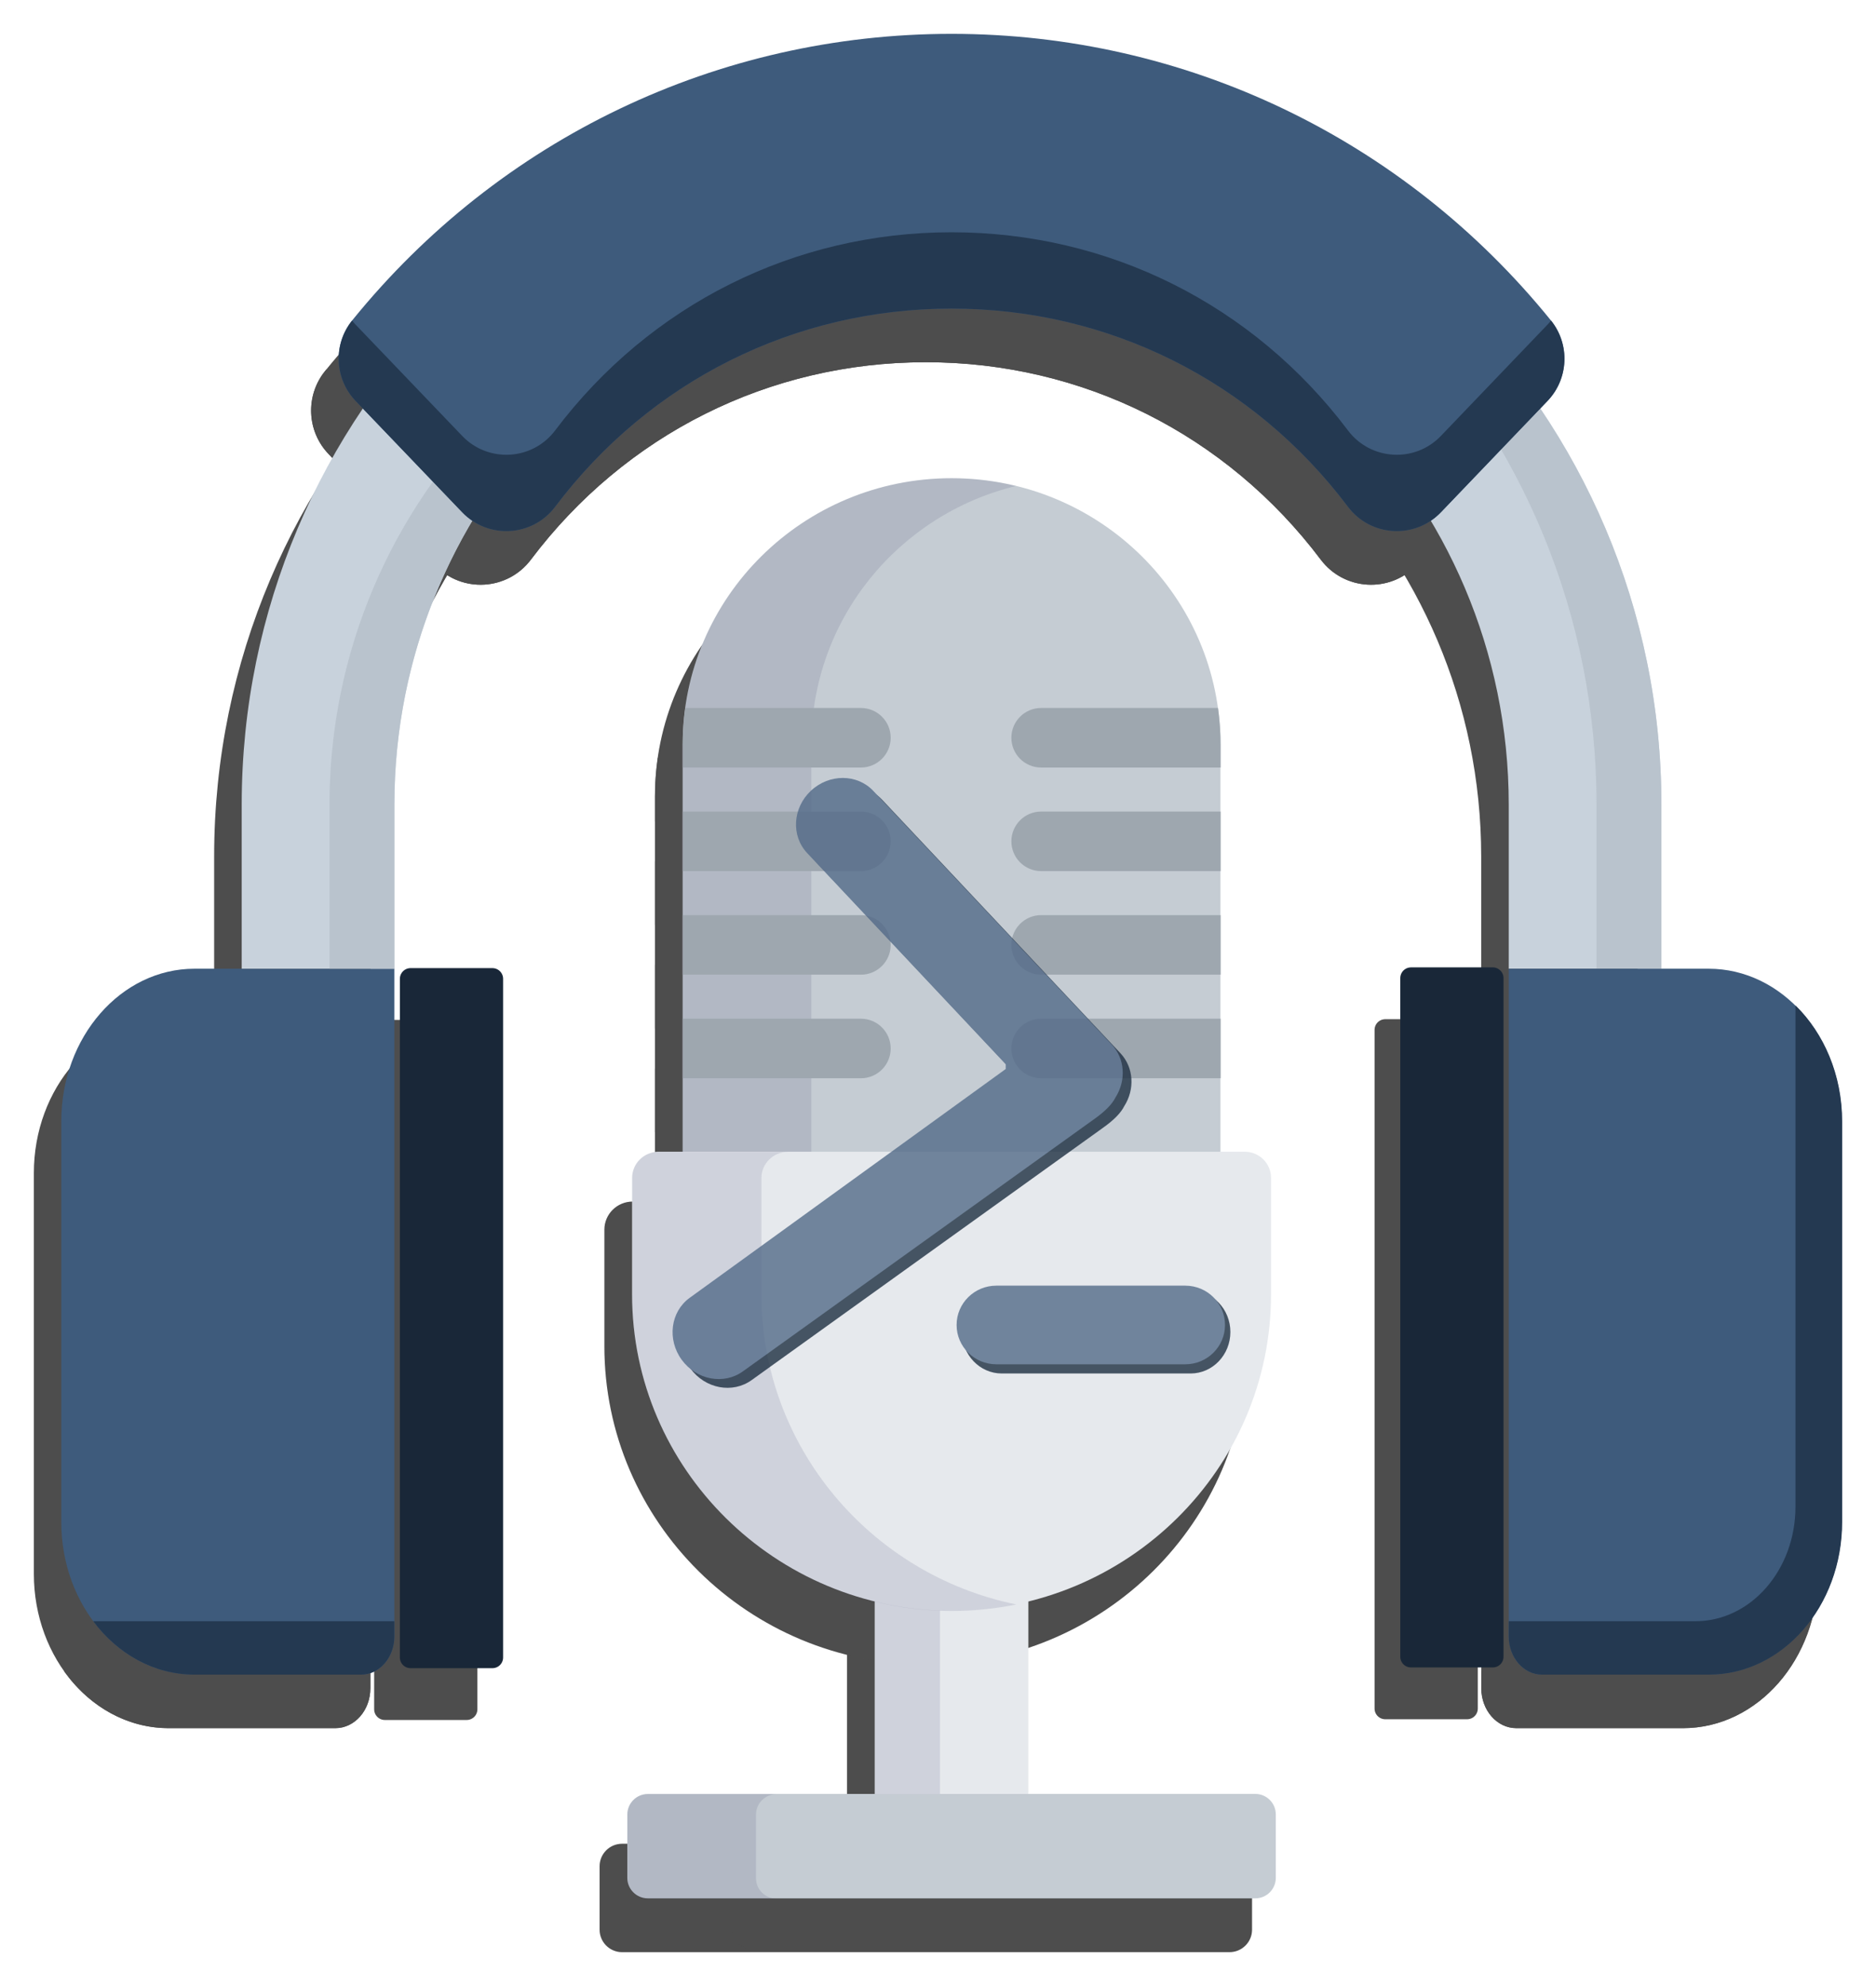<?xml version="1.0" encoding="UTF-8" standalone="no"?>
<!-- Generator: Adobe Illustrator 19.0.0, SVG Export Plug-In . SVG Version: 6.00 Build 0)  -->

<svg
   xmlns:dc="http://purl.org/dc/elements/1.1/"
   xmlns:cc="http://creativecommons.org/ns#"
   xmlns:rdf="http://www.w3.org/1999/02/22-rdf-syntax-ns#"
   xmlns:svg="http://www.w3.org/2000/svg"
   xmlns="http://www.w3.org/2000/svg"
   xmlns:sodipodi="http://sodipodi.sourceforge.net/DTD/sodipodi-0.dtd"
   xmlns:inkscape="http://www.inkscape.org/namespaces/inkscape"
   version="1.1"
   id="Capa_1"
   x="0px"
   y="0px"
   viewBox="0 0 554.134 586.716"
   xml:space="preserve"
   sodipodi:docname="psp.svg"
   width="554.134"
   height="586.716"
   inkscape:export-filename="C:\Dropbox\svg\powerscripting-podcast\psp6.png"
   inkscape:export-xdpi="96"
   inkscape:export-ydpi="96"
   inkscape:version="0.92.4 (5da689c313, 2019-01-14)"><defs
   id="defs45"><linearGradient
     id="SVGID_2_"
     gradientUnits="userSpaceOnUse"
     x1="26.585"
     y1="30.778"
     x2="93.585"
     y2="90.278"><stop
       offset="0"
       style="stop-color:#2D4664"
       id="stop3757" /><stop
       offset="0.169"
       style="stop-color:#29405B"
       id="stop3759" /><stop
       offset="0.445"
       style="stop-color:#1E2F43"
       id="stop3761" /><stop
       offset="0.79"
       style="stop-color:#0C131B"
       id="stop3763" /><stop
       offset="1"
       style="stop-color:#000000"
       id="stop3765" /></linearGradient></defs><sodipodi:namedview
   pagecolor="#ffffff"
   bordercolor="#666666"
   borderopacity="1"
   objecttolerance="10"
   gridtolerance="10"
   guidetolerance="10"
   inkscape:pageopacity="0"
   inkscape:pageshadow="2"
   inkscape:window-width="1389"
   inkscape:window-height="855"
   id="namedview43"
   showgrid="false"
   fit-margin-top="10"
   fit-margin-left="10"
   fit-margin-right="10"
   fit-margin-bottom="10"
   inkscape:zoom="1.0350877"
   inkscape:cx="288.9122"
   inkscape:cy="264.66925"
   inkscape:window-x="997"
   inkscape:window-y="921"
   inkscape:window-maximized="0"
   inkscape:current-layer="Capa_1" />





<g
   id="g12"
   transform="translate(429.711,352.29)">
</g>
<g
   id="g14"
   transform="translate(429.711,352.29)">
</g>
<g
   id="g16"
   transform="translate(429.711,352.29)">
</g>
<g
   id="g18"
   transform="translate(429.711,352.29)">
</g>
<g
   id="g20"
   transform="translate(429.711,352.29)">
</g>
<g
   id="g22"
   transform="translate(429.711,352.29)">
</g>
<g
   id="g24"
   transform="translate(429.711,352.29)">
</g>
<g
   id="g26"
   transform="translate(429.711,352.29)">
</g>
<g
   id="g28"
   transform="translate(429.711,352.29)">
</g>
<g
   id="g30"
   transform="translate(429.711,352.29)">
</g>
<g
   id="g32"
   transform="translate(429.711,352.29)">
</g>
<g
   id="g34"
   transform="translate(429.711,352.29)">
</g>
<g
   id="g36"
   transform="translate(429.711,352.29)">
</g>
<g
   id="g38"
   transform="translate(429.711,352.29)">
</g>
<g
   id="g40"
   transform="translate(429.711,352.29)">
</g>
<g
   id="g1107"
   transform="translate(-388.259,-374.177)"
   style="fill:#4d4d4d;stroke:#4d4d4d"><g
     transform="translate(314.602,385.958)"
     id="g1170-4"
     style="fill:#4d4d4d;stroke:#4d4d4d"><path
       style="fill:#4d4d4d;stroke:#4d4d4d;stroke-width:1.173"
       d="M 426.56,345.448 V 223.462 c 0,-43.447 -35.563,-78.667 -79.43,-78.667 -43.867,0 -79.43,35.221 -79.43,78.667 v 121.988 h 158.859 z"
       id="path2-8-4"
       inkscape:connector-curvature="0" /><g
       style="opacity:0.1;fill:#4d4d4d;stroke:#4d4d4d"
       id="g6-3"
       transform="matrix(1.173,0,0,1.173,88.034,-36.147)"><path
         style="fill:#4d4d4d;stroke:#4d4d4d"
         d="m 237.106,156.221 c -5.19,-1.262 -10.61,-1.945 -16.193,-1.945 -37.402,0 -67.724,30.03 -67.724,67.074 v 104.01 h 32.388 V 221.35 c 0,-31.515 21.95,-57.939 51.529,-65.129 z"
         id="path4-0-4"
         inkscape:connector-curvature="0" /></g><rect
       x="324.433"
       y="458.148"
       style="fill:#4d4d4d;stroke:#4d4d4d;stroke-width:1.173"
       width="45.387"
       height="89.23"
       id="rect8-9" /><g
       style="opacity:0.1;fill:#4d4d4d;stroke:#4d4d4d"
       id="g12-3-0"
       transform="matrix(1.173,0,0,1.173,88.034,-36.147)"><rect
         x="201.56"
         y="421.45"
         style="fill:#4d4d4d;stroke:#4d4d4d"
         width="16.397"
         height="76.08"
         id="rect10-8" /></g><path
       style="fill:#4d4d4d;stroke:#4d4d4d;stroke-width:1.173"
       d="m 436.863,533.499 c 3.323,0 6.041,2.717 6.041,6.04 v 18.769 c 0,3.321 -2.719,6.04 -6.041,6.04 H 257.397 c -3.323,0 -6.041,-2.719 -6.041,-6.04 v -18.769 c 0,-3.323 2.719,-6.04 6.041,-6.04 z"
       id="path14-2"
       inkscape:connector-curvature="0" /><g
       style="opacity:0.1;fill:#4d4d4d;stroke:#4d4d4d"
       id="g18-3-9"
       transform="matrix(1.173,0,0,1.173,88.034,-36.147)"><path
         style="fill:#4d4d4d;stroke:#4d4d4d"
         d="m 171.634,506.85 v -16.003 c 0,-2.833 2.318,-5.15 5.151,-5.15 h -32.381 c -2.833,0 -5.151,2.317 -5.151,5.15 v 16.003 c 0,2.832 2.318,5.15 5.151,5.15 h 32.381 c -2.833,0 -5.151,-2.318 -5.151,-5.15 z"
         id="path16-9"
         inkscape:connector-curvature="0" /></g><g
       id="g36-2-3"
       transform="matrix(1.173,0,0,1.173,88.034,-36.147)"
       style="fill:#4d4d4d;stroke:#4d4d4d"><path
         style="fill:#4d4d4d;stroke:#4d4d4d"
         d="m 153.189,279.301 h 44.866 c 4.142,0 7.5,-3.357 7.5,-7.5 0,-4.143 -3.358,-7.5 -7.5,-7.5 h -44.866 z"
         id="path20-4"
         inkscape:connector-curvature="0" /><path
         style="fill:#4d4d4d;stroke:#4d4d4d"
         d="m 153.189,253.214 h 44.866 c 4.142,0 7.5,-3.357 7.5,-7.5 0,-4.143 -3.358,-7.5 -7.5,-7.5 h -44.866 z"
         id="path22-8"
         inkscape:connector-curvature="0" /><path
         style="fill:#4d4d4d;stroke:#4d4d4d"
         d="m 198.055,227.128 c 4.142,0 7.5,-3.357 7.5,-7.5 0,-4.143 -3.358,-7.5 -7.5,-7.5 h -44.213 c -0.419,3.017 -0.653,6.091 -0.653,9.222 v 5.778 z"
         id="path24-9"
         inkscape:connector-curvature="0" /><path
         style="fill:#4d4d4d;stroke:#4d4d4d"
         d="m 235.945,219.628 c 0,4.143 3.358,7.5 7.5,7.5 h 45.191 v -5.778 c 0,-3.131 -0.234,-6.205 -0.653,-9.222 h -44.538 c -4.142,0 -7.5,3.357 -7.5,7.5 z"
         id="path26-1"
         inkscape:connector-curvature="0" /><path
         style="fill:#4d4d4d;stroke:#4d4d4d"
         d="m 288.637,238.214 h -45.191 c -4.142,0 -7.5,3.357 -7.5,7.5 0,4.143 3.358,7.5 7.5,7.5 h 45.191 z"
         id="path28-8"
         inkscape:connector-curvature="0" /><path
         style="fill:#4d4d4d;stroke:#4d4d4d"
         d="m 288.637,264.301 h -45.191 c -4.142,0 -7.5,3.357 -7.5,7.5 0,4.143 3.358,7.5 7.5,7.5 h 45.191 z"
         id="path30-0"
         inkscape:connector-curvature="0" /><path
         style="fill:#4d4d4d;stroke:#4d4d4d"
         d="m 288.637,290.388 h -45.191 c -4.142,0 -7.5,3.357 -7.5,7.5 0,4.143 3.358,7.5 7.5,7.5 h 45.191 z"
         id="path32-4"
         inkscape:connector-curvature="0" /><path
         style="fill:#4d4d4d;stroke:#4d4d4d"
         d="m 153.189,305.388 h 44.866 c 4.142,0 7.5,-3.357 7.5,-7.5 0,-4.143 -3.358,-7.5 -7.5,-7.5 h -44.866 z"
         id="path34-4"
         inkscape:connector-curvature="0" /></g><path
       style="fill:#4d4d4d;stroke:#4d4d4d;stroke-width:1.173"
       d="m 347.131,479.38 c -52.032,0 -94.365,-41.926 -94.365,-93.459 v -34.435 c 0,-4.26 3.487,-7.711 7.788,-7.711 h 173.153 c 4.301,0 7.789,3.452 7.789,7.711 v 34.435 c 0,51.534 -42.333,93.459 -94.365,93.459 z"
       id="path38-8"
       inkscape:connector-curvature="0" /><g
       style="opacity:0.1;fill:#4d4d4d;stroke:#4d4d4d"
       id="g44-4"
       transform="matrix(1.173,0,0,1.173,88.034,-36.147)"><path
         style="fill:#4d4d4d;stroke:#4d4d4d"
         d="m 173.008,359.867 v -29.36 c 0,-3.632 2.973,-6.575 6.64,-6.575 h -32.552 c -3.667,0 -6.64,2.943 -6.64,6.575 v 29.36 c 0,43.939 36.094,79.686 80.458,79.686 5.574,0 11.018,-0.566 16.276,-1.642 -36.589,-7.473 -64.182,-39.626 -64.182,-78.044 z"
         id="path42-1"
         inkscape:connector-curvature="0" /></g></g><g
     transform="matrix(1.173,0,0,1.173,828.862,680.889)"
     style="opacity:0.8;fill:#4d4d4d;stroke:#4d4d4d"
     id="g1009-7"><path
       d="m -129.844,76.6 h 47.564 c 5.53,0 10.013,4.676 10.013,10.445 0,5.768 -4.483,10.447 -10.013,10.447 h -47.564 c -5.53,0 -10.013,-4.676 -10.013,-10.447 0,-5.768 4.483,-10.445 10.013,-10.445 z"
       id="path3774-9-4"
       inkscape:connector-curvature="0"
       style="clip-rule:evenodd;fill:#4d4d4d;fill-opacity:1;fill-rule:evenodd;stroke:#4d4d4d;stroke-width:2.201" /><path
       d="m -98.993,30.159 c -0.819,1.648 -2.518,3.466 -5.522,5.577 l -88.277,63.4 c -4.82,3.501 -11.739,2.203 -15.451,-2.903 -3.713,-5.106 -2.817,-12.082 2.003,-15.585 l 79.606,-57.645 v -1.184 l -50.018,-53.209 c -4.08,-4.34 -3.655,-11.358 0.949,-15.678 4.604,-4.318 11.642,-4.3 15.722,0.04 l 60.015,63.847 c 3.407,3.625 3.66,9.113 0.973,13.341 z"
       id="path3776-1-4"
       inkscape:connector-curvature="0"
       style="clip-rule:evenodd;fill:#4d4d4d;fill-opacity:1;fill-rule:evenodd;stroke:#4d4d4d;stroke-width:2.201" /><path
       d="m -101.193,27.958 c -0.819,1.648 -2.518,3.466 -5.522,5.577 l -88.277,63.4 c -4.82,3.501 -11.739,2.203 -15.451,-2.903 -3.713,-5.106 -2.817,-12.082 2.003,-15.585 l 79.606,-57.645 v -1.184 l -50.018,-53.209 c -4.08,-4.34 -3.655,-11.358 0.949,-15.678 4.604,-4.318 11.642,-4.3 15.722,0.04 l 60.015,63.847 c 3.407,3.625 3.66,9.113 0.973,13.341 z"
       id="path3778-7-8"
       inkscape:connector-curvature="0"
       style="clip-rule:evenodd;fill:#4d4d4d;fill-opacity:1;fill-rule:evenodd;stroke:#4d4d4d;stroke-width:2.201" /><path
       d="m -131.198,75.372 h 47.564 c 5.53,0 10.013,4.434 10.013,9.903 0,5.469 -4.483,9.903 -10.013,9.903 h -47.564 c -5.53,0 -10.013,-4.434 -10.013,-9.903 0,-5.469 4.483,-9.903 10.013,-9.903 z"
       id="path3780-7-0"
       inkscape:connector-curvature="0"
       style="clip-rule:evenodd;fill:#4d4d4d;fill-opacity:1;fill-rule:evenodd;stroke:#4d4d4d;stroke-width:2.201" /></g><path
     style="fill:#4d4d4d;fill-opacity:1;stroke:#4d4d4d;stroke-width:1.012"
     inkscape:connector-curvature="0"
     id="path2-6-5"
     d="m 438.117,884.217 h 49.194 c 5.432,0 9.838,-5.048 9.838,-11.273 V 675.67 h -59.032 c -21.733,0 -39.352,20.188 -39.352,45.09 v 118.366 c 0,24.902 17.619,45.09 39.352,45.09 z m 0,0" /><path
     style="fill:#4d4d4d;fill-opacity:1;stroke:#4d4d4d;stroke-width:1.012"
     inkscape:connector-curvature="0"
     id="path4-9-1"
     d="m 408.2,868.434 c 7.218,9.656 17.931,15.783 29.9,15.783 h 49.209 c 5.434,0 9.841,-5.048 9.841,-11.273 v -4.511 z m 0,0" /><path
     style="fill:#4d4d4d;stroke:#4d4d4d;stroke-width:1.083"
     inkscape:connector-curvature="0"
     id="path10-2-9"
     d="M 871.409,675.67 H 826.314 v -48.476 c 0,-90.752 -73.83,-164.582 -164.582,-164.582 -90.752,0 -164.582,73.83 -164.582,164.582 V 675.67 h -45.095 v -48.476 c 0,-115.616 94.061,-209.673 209.677,-209.673 115.616,0 209.677,94.057 209.677,209.673 z m 0,0" /><path
     style="fill:#4d4d4d;stroke:#4d4d4d;stroke-width:1.083"
     inkscape:connector-curvature="0"
     id="path12-8"
     d="m 642.567,462.612 c -90.752,0 -164.582,73.83 -164.582,164.582 V 675.67 h 19.164 v -48.476 c 0,-87.536 68.693,-159.318 155.002,-164.299 -3.174,-0.182 -6.368,-0.284 -9.584,-0.284 z m 0,0" /><path
     style="fill:#4d4d4d;stroke:#4d4d4d;stroke-width:1.083"
     inkscape:connector-curvature="0"
     id="path14-9-5"
     d="m 661.732,417.522 c -3.212,0 -6.402,0.08 -9.58,0.224 111.181,5.027 200.093,97.044 200.093,209.448 V 675.67 h 19.164 v -48.476 c 0,-115.616 -94.061,-209.673 -209.677,-209.673 z m 0,0" /><path
     style="fill:#4d4d4d;fill-opacity:1;stroke:#4d4d4d;stroke-width:1.083"
     inkscape:connector-curvature="0"
     id="path16-5-6"
     d="m 778.833,539.201 c -28.038,-37.211 -70.72,-58.555 -117.101,-58.555 -46.381,0 -89.064,21.343 -117.101,58.555 -6.69,8.878 -19.744,9.648 -27.433,1.621 l -31.49,-32.883 c -6.284,-6.559 -6.707,-16.765 -0.994,-23.827 43.554,-53.782 108.076,-84.629 177.019,-84.629 68.943,0 133.464,30.847 177.014,84.629 v 0.004 c 5.717,7.058 5.294,17.264 -0.99,23.827 l -31.49,32.878 c -7.689,8.027 -20.743,7.257 -27.433,-1.621 z m 0,0" /><path
     style="fill:#4d4d4d;fill-opacity:1;stroke:#4d4d4d;stroke-width:1.083"
     inkscape:connector-curvature="0"
     id="path18-1"
     d="m 837.756,485.394 -31.49,32.883 c -7.689,8.027 -20.743,7.257 -27.433,-1.621 -28.038,-37.211 -70.72,-58.555 -117.101,-58.555 -46.381,0 -89.064,21.343 -117.101,58.555 -6.69,8.878 -19.744,9.648 -27.433,1.621 l -31.49,-32.883 c -0.372,-0.389 -0.719,-0.791 -1.049,-1.202 -5.653,7.058 -5.209,17.214 1.049,23.747 l 31.49,32.883 c 7.689,8.027 20.743,7.257 27.433,-1.621 28.038,-37.211 70.72,-58.555 117.101,-58.555 46.381,0 89.064,21.343 117.101,58.555 6.69,8.878 19.744,9.648 27.433,1.621 l 31.49,-32.883 c 6.258,-6.533 6.703,-16.689 1.049,-23.747 -0.33,0.415 -0.677,0.817 -1.049,1.202 z m 0,0" /><path
     style="fill:#4d4d4d;fill-opacity:1;stroke:#4d4d4d;stroke-width:1.012"
     inkscape:connector-curvature="0"
     id="path20-7-9"
     d="m 885.346,884.217 h -49.194 c -5.432,0 -9.838,-5.048 -9.838,-11.273 V 675.67 h 59.032 c 21.733,0 39.352,20.188 39.352,45.09 v 118.366 c 0,24.902 -17.619,45.09 -39.352,45.09 z m 0,0" /><path
     style="fill:#4d4d4d;fill-opacity:1;stroke:#4d4d4d;stroke-width:1.012"
     inkscape:connector-curvature="0"
     id="path22-4-1"
     d="m 911.006,686.507 v 148.109 c 0,18.678 -13.226,33.818 -29.543,33.818 H 826.314 v 4.511 c 0,6.224 4.41,11.273 9.848,11.273 h 49.242 c 21.754,0 39.391,-20.188 39.391,-45.09 V 720.76 c 0,-13.71 -5.353,-25.981 -13.788,-34.254 z m 0,0" /><rect
     y="678.651"
     x="501.935"
     height="200.496"
     width="24.177"
     id="rect1106-3"
     style="opacity:1;fill:#4d4d4d;fill-opacity:1;stroke:#4d4d4d;stroke-width:6.317;stroke-linejoin:round;stroke-miterlimit:4;stroke-dasharray:none;stroke-opacity:1" /><rect
     y="678.434"
     x="797.436"
     height="200.496"
     width="24.177"
     id="rect1106-4-8"
     style="opacity:1;fill:#4d4d4d;fill-opacity:1;stroke:#4d4d4d;stroke-width:6.317;stroke-linejoin:round;stroke-miterlimit:4;stroke-dasharray:none;stroke-opacity:1" /></g><g
   id="g1170"
   transform="translate(-66.059,-3.525)"><path
     inkscape:connector-curvature="0"
     id="path2-8"
     d="M 426.56,345.448 V 223.462 c 0,-43.447 -35.563,-78.667 -79.43,-78.667 -43.867,0 -79.43,35.221 -79.43,78.667 v 121.988 h 158.859 z"
     style="fill:#c5ccd3;stroke-width:1.173" /><g
     transform="matrix(1.173,0,0,1.173,88.034,-36.147)"
     id="g6"
     style="opacity:0.1"><path
       inkscape:connector-curvature="0"
       id="path4-0"
       d="m 237.106,156.221 c -5.19,-1.262 -10.61,-1.945 -16.193,-1.945 -37.402,0 -67.724,30.03 -67.724,67.074 v 104.01 h 32.388 V 221.35 c 0,-31.515 21.95,-57.939 51.529,-65.129 z"
       style="fill:#00003f" /></g><rect
     id="rect8"
     height="89.23"
     width="45.387"
     style="fill:#e6e9ed;stroke-width:1.173"
     y="458.148"
     x="324.433" /><g
     transform="matrix(1.173,0,0,1.173,88.034,-36.147)"
     id="g12-3"
     style="opacity:0.1"><rect
       id="rect10"
       height="76.08"
       width="16.397"
       style="fill:#00003f"
       y="421.45"
       x="201.56" /></g><path
     inkscape:connector-curvature="0"
     id="path14"
     d="m 436.863,533.499 c 3.323,0 6.041,2.717 6.041,6.04 v 18.769 c 0,3.321 -2.719,6.04 -6.041,6.04 H 257.397 c -3.323,0 -6.041,-2.719 -6.041,-6.04 v -18.769 c 0,-3.323 2.719,-6.04 6.041,-6.04 z"
     style="fill:#c5ccd3;stroke-width:1.173" /><g
     transform="matrix(1.173,0,0,1.173,88.034,-36.147)"
     id="g18-3"
     style="opacity:0.1"><path
       inkscape:connector-curvature="0"
       id="path16"
       d="m 171.634,506.85 v -16.003 c 0,-2.833 2.318,-5.15 5.151,-5.15 h -32.381 c -2.833,0 -5.151,2.317 -5.151,5.15 v 16.003 c 0,2.832 2.318,5.15 5.151,5.15 h 32.381 c -2.833,0 -5.151,-2.318 -5.151,-5.15 z"
       style="fill:#00003f" /></g><g
     transform="matrix(1.173,0,0,1.173,88.034,-36.147)"
     id="g36-2"><path
       inkscape:connector-curvature="0"
       id="path20"
       d="m 153.189,279.301 h 44.866 c 4.142,0 7.5,-3.357 7.5,-7.5 0,-4.143 -3.358,-7.5 -7.5,-7.5 h -44.866 z"
       style="fill:#9ea7af" /><path
       inkscape:connector-curvature="0"
       id="path22"
       d="m 153.189,253.214 h 44.866 c 4.142,0 7.5,-3.357 7.5,-7.5 0,-4.143 -3.358,-7.5 -7.5,-7.5 h -44.866 z"
       style="fill:#9ea7af" /><path
       inkscape:connector-curvature="0"
       id="path24"
       d="m 198.055,227.128 c 4.142,0 7.5,-3.357 7.5,-7.5 0,-4.143 -3.358,-7.5 -7.5,-7.5 h -44.213 c -0.419,3.017 -0.653,6.091 -0.653,9.222 v 5.778 z"
       style="fill:#9ea7af" /><path
       inkscape:connector-curvature="0"
       id="path26"
       d="m 235.945,219.628 c 0,4.143 3.358,7.5 7.5,7.5 h 45.191 v -5.778 c 0,-3.131 -0.234,-6.205 -0.653,-9.222 h -44.538 c -4.142,0 -7.5,3.357 -7.5,7.5 z"
       style="fill:#9ea7af" /><path
       inkscape:connector-curvature="0"
       id="path28"
       d="m 288.637,238.214 h -45.191 c -4.142,0 -7.5,3.357 -7.5,7.5 0,4.143 3.358,7.5 7.5,7.5 h 45.191 z"
       style="fill:#9ea7af" /><path
       inkscape:connector-curvature="0"
       id="path30"
       d="m 288.637,264.301 h -45.191 c -4.142,0 -7.5,3.357 -7.5,7.5 0,4.143 3.358,7.5 7.5,7.5 h 45.191 z"
       style="fill:#9ea7af" /><path
       inkscape:connector-curvature="0"
       id="path32"
       d="m 288.637,290.388 h -45.191 c -4.142,0 -7.5,3.357 -7.5,7.5 0,4.143 3.358,7.5 7.5,7.5 h 45.191 z"
       style="fill:#9ea7af" /><path
       inkscape:connector-curvature="0"
       id="path34"
       d="m 153.189,305.388 h 44.866 c 4.142,0 7.5,-3.357 7.5,-7.5 0,-4.143 -3.358,-7.5 -7.5,-7.5 h -44.866 z"
       style="fill:#9ea7af" /></g><path
     inkscape:connector-curvature="0"
     id="path38"
     d="m 347.131,479.38 c -52.032,0 -94.365,-41.926 -94.365,-93.459 v -34.435 c 0,-4.26 3.487,-7.711 7.788,-7.711 h 173.153 c 4.301,0 7.789,3.452 7.789,7.711 v 34.435 c 0,51.534 -42.333,93.459 -94.365,93.459 z"
     style="fill:#e6e9ed;stroke-width:1.173" /><g
     transform="matrix(1.173,0,0,1.173,88.034,-36.147)"
     id="g44"
     style="opacity:0.1"><path
       inkscape:connector-curvature="0"
       id="path42"
       d="m 173.008,359.867 v -29.36 c 0,-3.632 2.973,-6.575 6.64,-6.575 h -32.552 c -3.667,0 -6.64,2.943 -6.64,6.575 v 29.36 c 0,43.939 36.094,79.686 80.458,79.686 5.574,0 11.018,-0.566 16.276,-1.642 -36.589,-7.473 -64.182,-39.626 -64.182,-78.044 z"
       style="fill:#00003f" /></g></g><g
   id="g1009"
   style="opacity:0.8"
   transform="matrix(1.173,0,0,1.173,448.201,291.406)"><path
     style="clip-rule:evenodd;fill:#1d2e41;fill-opacity:1;fill-rule:evenodd;stroke-width:2.201"
     inkscape:connector-curvature="0"
     id="path3774-9"
     d="m -129.844,76.6 h 47.564 c 5.53,0 10.013,4.676 10.013,10.445 0,5.768 -4.483,10.447 -10.013,10.447 h -47.564 c -5.53,0 -10.013,-4.676 -10.013,-10.447 0,-5.768 4.483,-10.445 10.013,-10.445 z" /><path
     style="clip-rule:evenodd;fill:#1d2e41;fill-opacity:1;fill-rule:evenodd;stroke-width:2.201"
     inkscape:connector-curvature="0"
     id="path3776-1"
     d="m -98.993,30.159 c -0.819,1.648 -2.518,3.466 -5.522,5.577 l -88.277,63.4 c -4.82,3.501 -11.739,2.203 -15.451,-2.903 -3.713,-5.106 -2.817,-12.082 2.003,-15.585 l 79.606,-57.645 v -1.184 l -50.018,-53.209 c -4.08,-4.34 -3.655,-11.358 0.949,-15.678 4.604,-4.318 11.642,-4.3 15.722,0.04 l 60.015,63.847 c 3.407,3.625 3.66,9.113 0.973,13.341 z" /><path
     style="clip-rule:evenodd;fill:#526a88;fill-opacity:1;fill-rule:evenodd;stroke-width:2.201"
     inkscape:connector-curvature="0"
     id="path3778-7"
     d="m -101.193,27.958 c -0.819,1.648 -2.518,3.466 -5.522,5.577 l -88.277,63.4 c -4.82,3.501 -11.739,2.203 -15.451,-2.903 -3.713,-5.106 -2.817,-12.082 2.003,-15.585 l 79.606,-57.645 v -1.184 l -50.018,-53.209 c -4.08,-4.34 -3.655,-11.358 0.949,-15.678 4.604,-4.318 11.642,-4.3 15.722,0.04 l 60.015,63.847 c 3.407,3.625 3.66,9.113 0.973,13.341 z" /><path
     style="clip-rule:evenodd;fill:#526a88;fill-opacity:1;fill-rule:evenodd;stroke-width:2.201"
     inkscape:connector-curvature="0"
     id="path3780-7"
     d="m -131.198,75.372 h 47.564 c 5.53,0 10.013,4.434 10.013,9.903 0,5.469 -4.483,9.903 -10.013,9.903 h -47.564 c -5.53,0 -10.013,-4.434 -10.013,-9.903 0,-5.469 4.483,-9.903 10.013,-9.903 z" /></g><path
   d="M 57.457,494.734 H 106.65 c 5.432,0 9.838,-5.048 9.838,-11.273 V 286.187 H 57.457 c -21.733,0 -39.352,20.188 -39.352,45.09 v 118.366 c 0,24.902 17.619,45.09 39.352,45.09 z m 0,0"
   id="path2-6"
   inkscape:connector-curvature="0"
   style="fill:#3e5b7c;fill-opacity:1;stroke-width:1.012" /><path
   d="m 27.539,478.951 c 7.218,9.656 17.931,15.783 29.9,15.783 h 49.209 c 5.434,0 9.841,-5.048 9.841,-11.273 v -4.511 z m 0,0"
   id="path4-9"
   inkscape:connector-curvature="0"
   style="fill:#243951;fill-opacity:1;stroke-width:1.012" /><path
   d="m 490.748,286.187 h -45.095 v -48.476 c 0,-90.752 -73.83,-164.582 -164.582,-164.582 -90.752,0 -164.582,73.83 -164.582,164.582 v 48.476 H 71.394 v -48.476 c 0,-115.616 94.061,-209.673 209.677,-209.673 115.616,0 209.677,94.057 209.677,209.673 z m 0,0"
   id="path10-2"
   inkscape:connector-curvature="0"
   style="fill:#c8d2dc;stroke-width:1.083" /><path
   d="m 261.907,73.129 c -90.752,0 -164.582,73.83 -164.582,164.582 v 48.476 h 19.164 v -48.476 c 0,-87.536 68.693,-159.318 155.002,-164.299 -3.174,-0.182 -6.368,-0.284 -9.584,-0.284 z m 0,0"
   id="path12"
   inkscape:connector-curvature="0"
   style="fill:#b9c3cd;stroke-width:1.083" /><path
   d="m 281.071,28.039 c -3.212,0 -6.402,0.08 -9.58,0.224 111.181,5.027 200.093,97.044 200.093,209.448 v 48.476 h 19.164 v -48.476 c 0,-115.616 -94.061,-209.673 -209.677,-209.673 z m 0,0"
   id="path14-9"
   inkscape:connector-curvature="0"
   style="fill:#b9c3cd;stroke-width:1.083" /><path
   d="m 398.172,149.718 c -28.038,-37.211 -70.72,-58.555 -117.101,-58.555 -46.381,0 -89.064,21.343 -117.101,58.555 -6.69,8.878 -19.744,9.648 -27.433,1.621 L 105.047,118.456 C 98.763,111.898 98.34,101.691 104.052,94.629 147.607,40.847 212.128,10 281.071,10 c 68.943,0 133.464,30.847 177.014,84.629 v 0.004 c 5.717,7.058 5.294,17.264 -0.99,23.827 l -31.49,32.878 c -7.689,8.027 -20.743,7.257 -27.433,-1.621 z m 0,0"
   id="path16-5"
   inkscape:connector-curvature="0"
   style="fill:#3e5b7c;fill-opacity:1;stroke-width:1.083" /><path
   d="m 457.095,95.911 -31.49,32.883 c -7.689,8.027 -20.743,7.257 -27.433,-1.621 -28.038,-37.211 -70.72,-58.555 -117.101,-58.555 -46.381,0 -89.064,21.343 -117.101,58.555 -6.69,8.878 -19.744,9.648 -27.433,1.621 L 105.047,95.911 c -0.372,-0.389 -0.719,-0.791 -1.049,-1.202 -5.653,7.058 -5.209,17.214 1.049,23.747 l 31.49,32.883 c 7.689,8.027 20.743,7.257 27.433,-1.621 28.038,-37.211 70.72,-58.555 117.101,-58.555 46.381,0 89.064,21.343 117.101,58.555 6.69,8.878 19.744,9.648 27.433,1.621 l 31.49,-32.883 c 6.258,-6.533 6.703,-16.689 1.049,-23.747 -0.33,0.415 -0.677,0.817 -1.049,1.202 z m 0,0"
   id="path18"
   inkscape:connector-curvature="0"
   style="fill:#243951;fill-opacity:1;stroke-width:1.083" /><path
   d="m 504.685,494.734 h -49.194 c -5.432,0 -9.838,-5.048 -9.838,-11.273 V 286.187 h 59.032 c 21.733,0 39.352,20.188 39.352,45.09 v 118.366 c 0,24.902 -17.619,45.09 -39.352,45.09 z m 0,0"
   id="path20-7"
   inkscape:connector-curvature="0"
   style="fill:#3e5b7c;fill-opacity:1;stroke-width:1.012" /><path
   d="m 530.345,297.024 v 148.109 c 0,18.678 -13.226,33.818 -29.543,33.818 h -55.149 v 4.511 c 0,6.224 4.41,11.273 9.848,11.273 h 49.242 c 21.754,0 39.391,-20.188 39.391,-45.09 V 331.277 c 0,-13.71 -5.353,-25.981 -13.788,-34.254 z m 0,0"
   id="path22-4"
   inkscape:connector-curvature="0"
   style="fill:#243951;fill-opacity:1;stroke-width:1.012" /><rect
   style="opacity:1;fill:#192738;fill-opacity:1;stroke:#192738;stroke-width:6.317;stroke-linejoin:round;stroke-miterlimit:4;stroke-dasharray:none;stroke-opacity:1"
   id="rect1106"
   width="24.177"
   height="200.496"
   x="121.274"
   y="289.168" /><rect
   style="opacity:1;fill:#192738;fill-opacity:1;stroke:#192738;stroke-width:6.317;stroke-linejoin:round;stroke-miterlimit:4;stroke-dasharray:none;stroke-opacity:1"
   id="rect1106-4"
   width="24.177"
   height="200.496"
   x="416.775"
   y="288.951" /></svg>